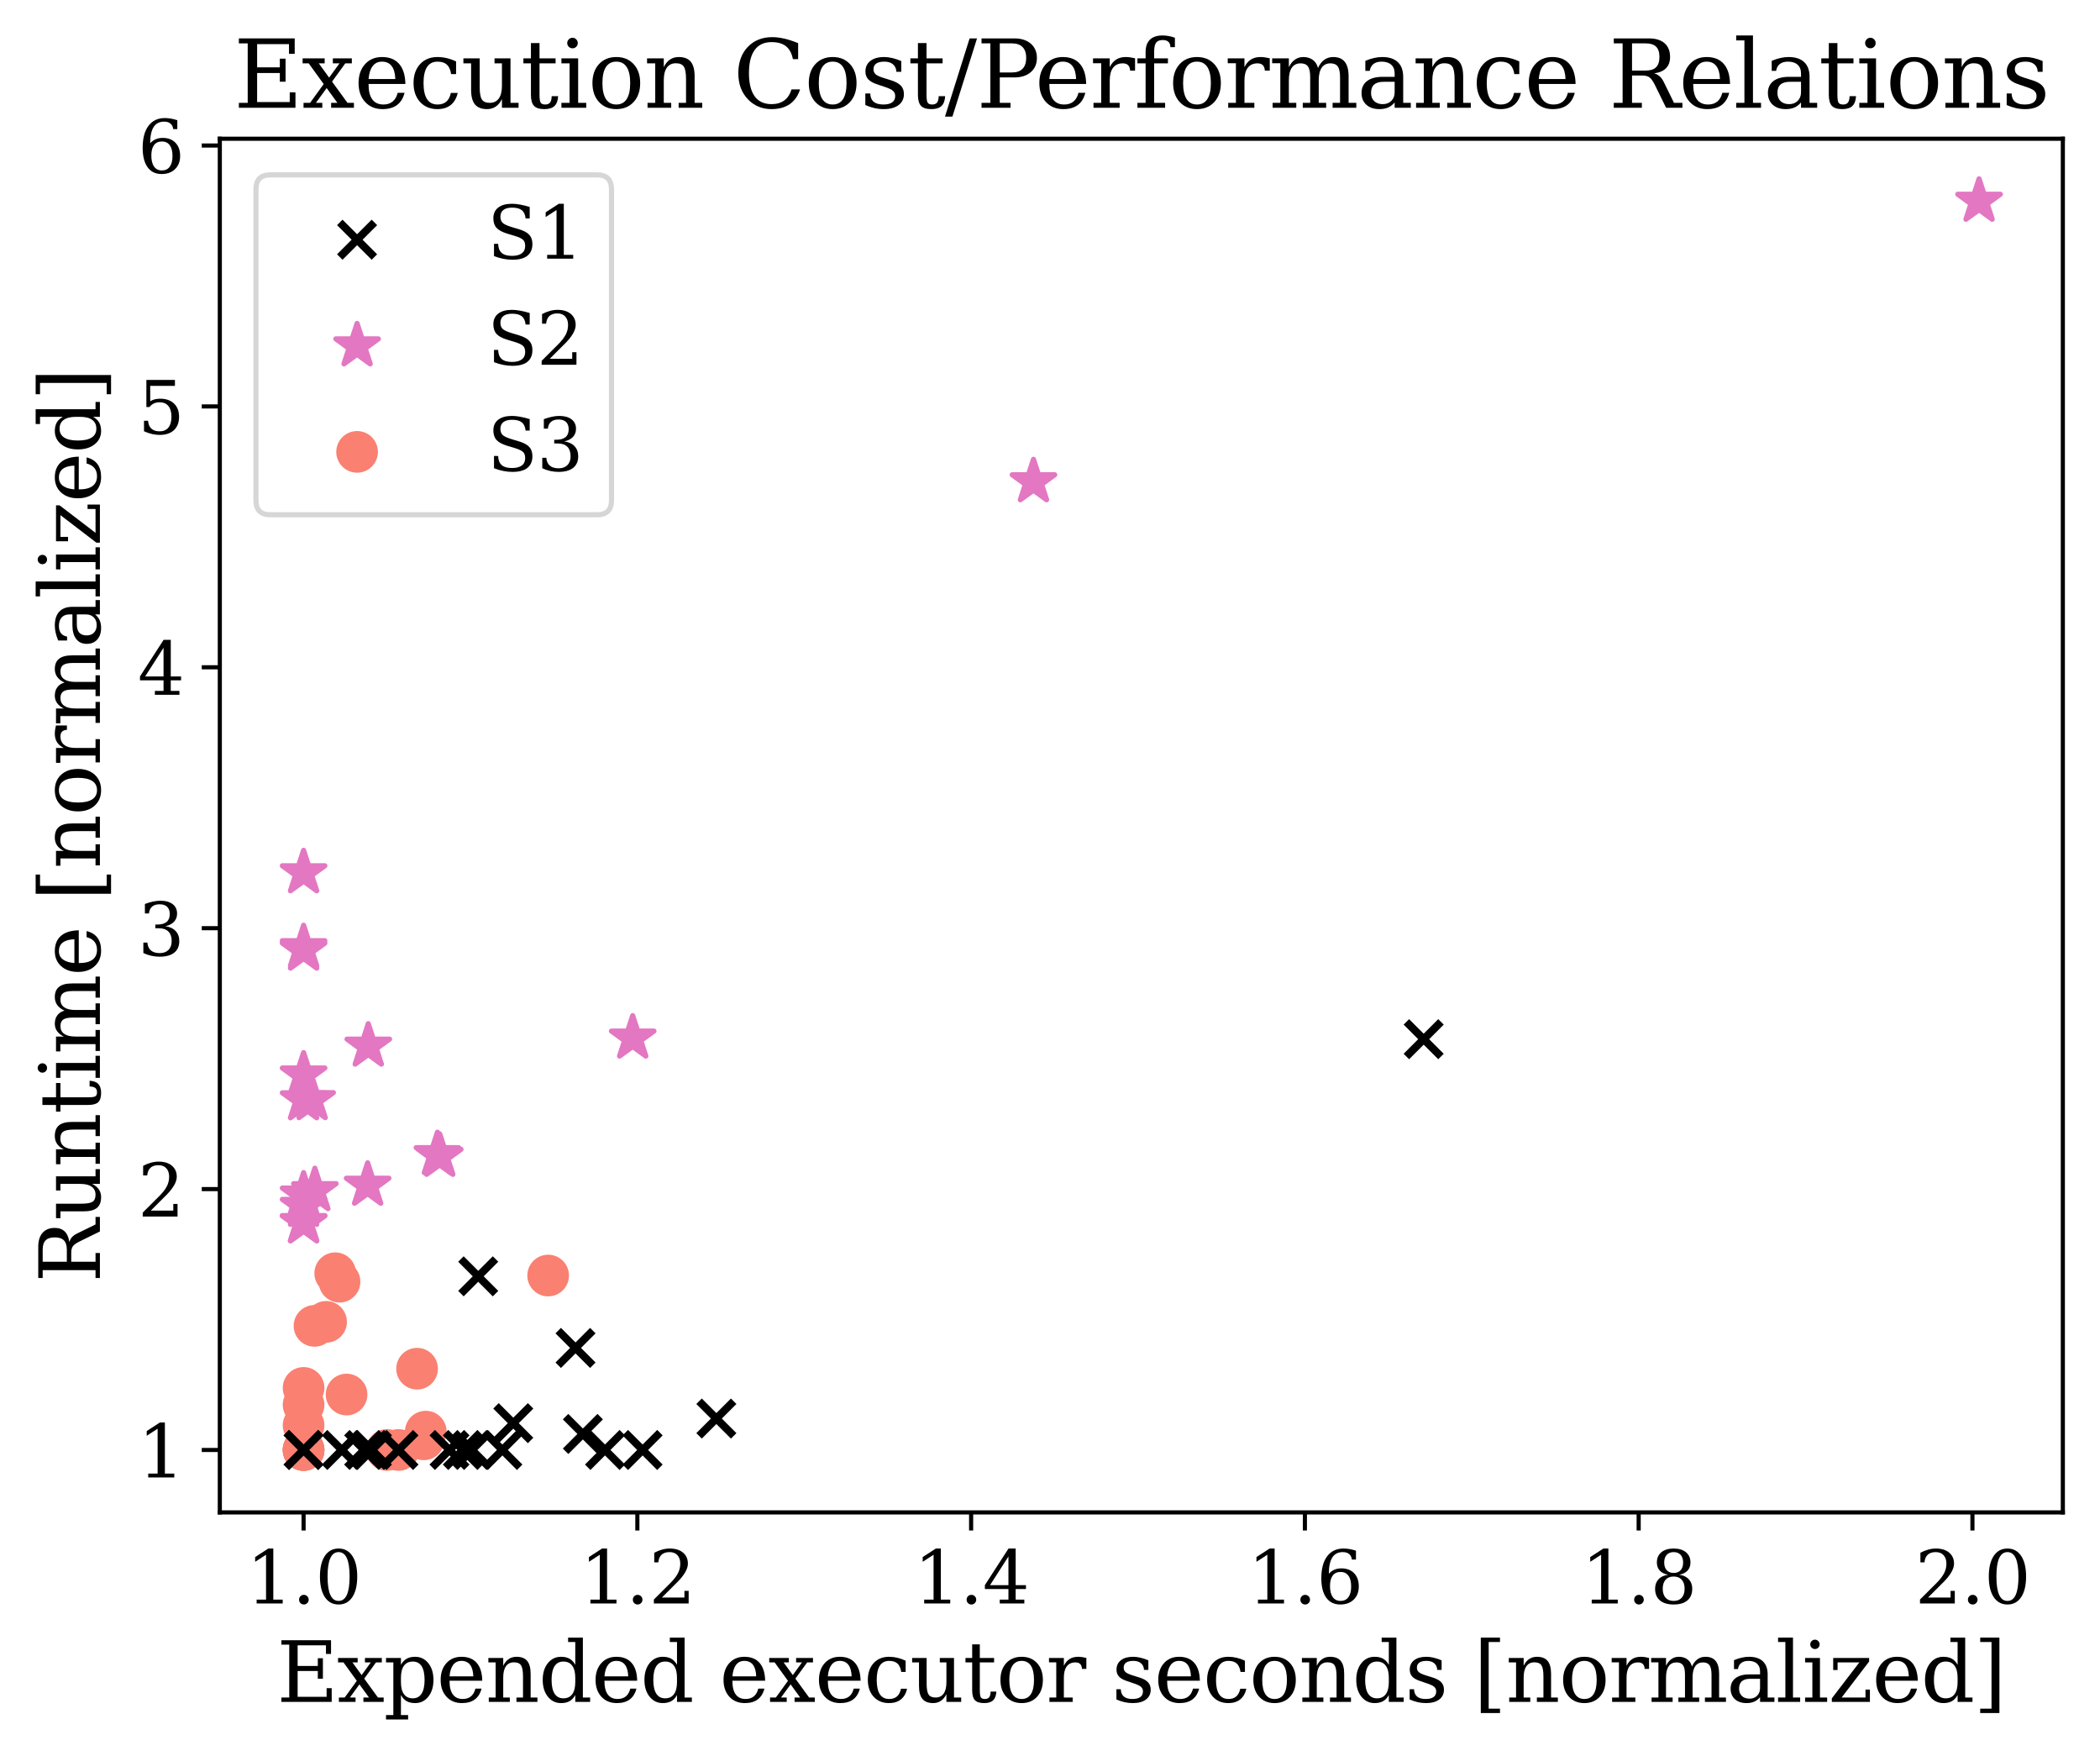 <?xml version="1.0" encoding="utf-8" standalone="no"?>
<!DOCTYPE svg PUBLIC "-//W3C//DTD SVG 1.1//EN"
  "http://www.w3.org/Graphics/SVG/1.1/DTD/svg11.dtd">
<svg xmlns:xlink="http://www.w3.org/1999/xlink" width="406.913pt" height="340.224pt" viewBox="0 0 406.913 340.224" xmlns="http://www.w3.org/2000/svg" version="1.1">
 <defs>
  <style type="text/css">*{stroke-linejoin: round; stroke-linecap: butt}</style>
 </defs>
 <g id="figure_1">
  <g id="patch_1">
   <path d="M 0 340.224 
L 406.913 340.224 
L 406.913 0 
L 0 0 
z
" style="fill: #ffffff"/>
  </g>
  <g id="axes_1">
   <g id="patch_2">
    <path d="M 42.593 292.989 
L 399.712 292.989 
L 399.712 26.877 
L 42.593 26.877 
z
" style="fill: #ffffff"/>
   </g>
   <g id="PathCollection_1">
    <defs>
     <path id="m8608cea101" d="M 0 -4.33 
L -0.972 -1.338 
L -4.118 -1.338 
L -1.573 0.511 
L -2.545 3.503 
L -0 1.654 
L 2.545 3.503 
L 1.573 0.511 
L 4.118 -1.338 
L 0.972 -1.338 
z
" style="stroke: #e377c2"/>
    </defs>
    <g clip-path="url(#pa70b25dd3e)">
     <use xlink:href="#m8608cea101" x="58.825" y="169.059" style="fill: #e377c2; stroke: #e377c2"/>
     <use xlink:href="#m8608cea101" x="58.825" y="183.574" style="fill: #e377c2; stroke: #e377c2"/>
     <use xlink:href="#m8608cea101" x="58.825" y="184.047" style="fill: #e377c2; stroke: #e377c2"/>
     <use xlink:href="#m8608cea101" x="58.825" y="208.24" style="fill: #e377c2; stroke: #e377c2"/>
     <use xlink:href="#m8608cea101" x="58.825" y="233.687" style="fill: #e377c2; stroke: #e377c2"/>
     <use xlink:href="#m8608cea101" x="58.825" y="231.497" style="fill: #e377c2; stroke: #e377c2"/>
     <use xlink:href="#m8608cea101" x="200.254" y="93.314" style="fill: #e377c2; stroke: #e377c2"/>
     <use xlink:href="#m8608cea101" x="61.013" y="230.638" style="fill: #e377c2; stroke: #e377c2"/>
     <use xlink:href="#m8608cea101" x="71.36" y="202.645" style="fill: #e377c2; stroke: #e377c2"/>
     <use xlink:href="#m8608cea101" x="85.207" y="223.996" style="fill: #e377c2; stroke: #e377c2"/>
     <use xlink:href="#m8608cea101" x="383.48" y="38.973" style="fill: #e377c2; stroke: #e377c2"/>
     <use xlink:href="#m8608cea101" x="122.596" y="201.083" style="fill: #e377c2; stroke: #e377c2"/>
     <use xlink:href="#m8608cea101" x="60.478" y="213.009" style="fill: #e377c2; stroke: #e377c2"/>
     <use xlink:href="#m8608cea101" x="58.825" y="236.832" style="fill: #e377c2; stroke: #e377c2"/>
     <use xlink:href="#m8608cea101" x="84.762" y="223.669" style="fill: #e377c2; stroke: #e377c2"/>
     <use xlink:href="#m8608cea101" x="71.235" y="229.592" style="fill: #e377c2; stroke: #e377c2"/>
     <use xlink:href="#m8608cea101" x="58.825" y="213.041" style="fill: #e377c2; stroke: #e377c2"/>
     <use xlink:href="#m8608cea101" x="58.825" y="236.887" style="fill: #e377c2; stroke: #e377c2"/>
    </g>
   </g>
   <g id="matplotlib.axis_1">
    <g id="xtick_1">
     <g id="line2d_1">
      <defs>
       <path id="m714b6c179b" d="M 0 0 
L 0 3.5 
" style="stroke: #000000; stroke-width: 0.8"/>
      </defs>
      <g>
       <use xlink:href="#m714b6c179b" x="58.825" y="292.989" style="stroke: #000000; stroke-width: 0.8"/>
      </g>
     </g>
     <g id="text_1">
      <!-- 1.0 -->
      <g transform="translate(47.693 310.627) scale(0.14 -0.14)">
       <defs>
        <path id="DejaVuSerif-31" d="M 909 0 
L 909 331 
L 1722 331 
L 1722 4213 
L 781 3603 
L 781 4013 
L 1919 4750 
L 2350 4750 
L 2350 331 
L 3163 331 
L 3163 0 
L 909 0 
z
" transform="scale(0.016)"/>
        <path id="DejaVuSerif-2e" d="M 603 325 
Q 603 500 722 622 
Q 841 744 1019 744 
Q 1191 744 1312 622 
Q 1434 500 1434 325 
Q 1434 153 1312 31 
Q 1191 -91 1019 -91 
Q 841 -91 722 29 
Q 603 150 603 325 
z
" transform="scale(0.016)"/>
        <path id="DejaVuSerif-30" d="M 2034 219 
Q 2513 219 2750 744 
Q 2988 1269 2988 2328 
Q 2988 3391 2750 3916 
Q 2513 4441 2034 4441 
Q 1556 4441 1318 3916 
Q 1081 3391 1081 2328 
Q 1081 1269 1318 744 
Q 1556 219 2034 219 
z
M 2034 -91 
Q 1275 -91 848 546 
Q 422 1184 422 2328 
Q 422 3475 848 4112 
Q 1275 4750 2034 4750 
Q 2797 4750 3222 4112 
Q 3647 3475 3647 2328 
Q 3647 1184 3222 546 
Q 2797 -91 2034 -91 
z
" transform="scale(0.016)"/>
       </defs>
       <use xlink:href="#DejaVuSerif-31"/>
       <use xlink:href="#DejaVuSerif-2e" x="63.623"/>
       <use xlink:href="#DejaVuSerif-30" x="95.41"/>
      </g>
     </g>
    </g>
    <g id="xtick_2">
     <g id="line2d_2">
      <g>
       <use xlink:href="#m714b6c179b" x="123.499" y="292.989" style="stroke: #000000; stroke-width: 0.8"/>
      </g>
     </g>
     <g id="text_2">
      <!-- 1.2 -->
      <g transform="translate(112.367 310.627) scale(0.14 -0.14)">
       <defs>
        <path id="DejaVuSerif-32" d="M 819 3553 
L 469 3553 
L 469 4384 
Q 803 4563 1142 4656 
Q 1481 4750 1806 4750 
Q 2534 4750 2956 4397 
Q 3378 4044 3378 3438 
Q 3378 2753 2422 1800 
Q 2347 1728 2309 1691 
L 1131 513 
L 3078 513 
L 3078 1088 
L 3444 1088 
L 3444 0 
L 434 0 
L 434 341 
L 1850 1753 
Q 2319 2222 2519 2614 
Q 2719 3006 2719 3438 
Q 2719 3909 2473 4175 
Q 2228 4441 1797 4441 
Q 1350 4441 1106 4219 
Q 863 3997 819 3553 
z
" transform="scale(0.016)"/>
       </defs>
       <use xlink:href="#DejaVuSerif-31"/>
       <use xlink:href="#DejaVuSerif-2e" x="63.623"/>
       <use xlink:href="#DejaVuSerif-32" x="95.41"/>
      </g>
     </g>
    </g>
    <g id="xtick_3">
     <g id="line2d_3">
      <g>
       <use xlink:href="#m714b6c179b" x="188.173" y="292.989" style="stroke: #000000; stroke-width: 0.8"/>
      </g>
     </g>
     <g id="text_3">
      <!-- 1.4 -->
      <g transform="translate(177.041 310.627) scale(0.14 -0.14)">
       <defs>
        <path id="DejaVuSerif-34" d="M 2234 1581 
L 2234 4063 
L 641 1581 
L 2234 1581 
z
M 3609 0 
L 1484 0 
L 1484 331 
L 2234 331 
L 2234 1247 
L 197 1247 
L 197 1588 
L 2241 4750 
L 2859 4750 
L 2859 1581 
L 3750 1581 
L 3750 1247 
L 2859 1247 
L 2859 331 
L 3609 331 
L 3609 0 
z
" transform="scale(0.016)"/>
       </defs>
       <use xlink:href="#DejaVuSerif-31"/>
       <use xlink:href="#DejaVuSerif-2e" x="63.623"/>
       <use xlink:href="#DejaVuSerif-34" x="95.41"/>
      </g>
     </g>
    </g>
    <g id="xtick_4">
     <g id="line2d_4">
      <g>
       <use xlink:href="#m714b6c179b" x="252.847" y="292.989" style="stroke: #000000; stroke-width: 0.8"/>
      </g>
     </g>
     <g id="text_4">
      <!-- 1.6 -->
      <g transform="translate(241.715 310.627) scale(0.14 -0.14)">
       <defs>
        <path id="DejaVuSerif-36" d="M 2094 219 
Q 2534 219 2771 542 
Q 3009 866 3009 1472 
Q 3009 2078 2771 2401 
Q 2534 2725 2094 2725 
Q 1647 2725 1412 2412 
Q 1178 2100 1178 1509 
Q 1178 888 1415 553 
Q 1653 219 2094 219 
z
M 1075 2569 
Q 1288 2803 1556 2918 
Q 1825 3034 2163 3034 
Q 2859 3034 3264 2615 
Q 3669 2197 3669 1472 
Q 3669 763 3233 336 
Q 2797 -91 2069 -91 
Q 1278 -91 853 498 
Q 428 1088 428 2181 
Q 428 3406 931 4078 
Q 1434 4750 2350 4750 
Q 2597 4750 2869 4703 
Q 3141 4656 3425 4563 
L 3425 3794 
L 3072 3794 
Q 3034 4109 2831 4275 
Q 2628 4441 2284 4441 
Q 1678 4441 1381 3981 
Q 1084 3522 1075 2569 
z
" transform="scale(0.016)"/>
       </defs>
       <use xlink:href="#DejaVuSerif-31"/>
       <use xlink:href="#DejaVuSerif-2e" x="63.623"/>
       <use xlink:href="#DejaVuSerif-36" x="95.41"/>
      </g>
     </g>
    </g>
    <g id="xtick_5">
     <g id="line2d_5">
      <g>
       <use xlink:href="#m714b6c179b" x="317.521" y="292.989" style="stroke: #000000; stroke-width: 0.8"/>
      </g>
     </g>
     <g id="text_5">
      <!-- 1.8 -->
      <g transform="translate(306.389 310.627) scale(0.14 -0.14)">
       <defs>
        <path id="DejaVuSerif-38" d="M 2981 1275 
Q 2981 1775 2732 2051 
Q 2484 2328 2034 2328 
Q 1584 2328 1336 2051 
Q 1088 1775 1088 1275 
Q 1088 772 1336 495 
Q 1584 219 2034 219 
Q 2484 219 2732 495 
Q 2981 772 2981 1275 
z
M 2853 3541 
Q 2853 3966 2637 4203 
Q 2422 4441 2034 4441 
Q 1650 4441 1433 4203 
Q 1216 3966 1216 3541 
Q 1216 3113 1433 2875 
Q 1650 2638 2034 2638 
Q 2422 2638 2637 2875 
Q 2853 3113 2853 3541 
z
M 2516 2484 
Q 3047 2413 3344 2092 
Q 3641 1772 3641 1275 
Q 3641 619 3225 264 
Q 2809 -91 2034 -91 
Q 1263 -91 845 264 
Q 428 619 428 1275 
Q 428 1772 725 2092 
Q 1022 2413 1556 2484 
Q 1084 2569 832 2842 
Q 581 3116 581 3541 
Q 581 4103 968 4426 
Q 1356 4750 2034 4750 
Q 2713 4750 3100 4426 
Q 3488 4103 3488 3541 
Q 3488 3116 3236 2842 
Q 2984 2569 2516 2484 
z
" transform="scale(0.016)"/>
       </defs>
       <use xlink:href="#DejaVuSerif-31"/>
       <use xlink:href="#DejaVuSerif-2e" x="63.623"/>
       <use xlink:href="#DejaVuSerif-38" x="95.41"/>
      </g>
     </g>
    </g>
    <g id="xtick_6">
     <g id="line2d_6">
      <g>
       <use xlink:href="#m714b6c179b" x="382.195" y="292.989" style="stroke: #000000; stroke-width: 0.8"/>
      </g>
     </g>
     <g id="text_6">
      <!-- 2.0 -->
      <g transform="translate(371.063 310.627) scale(0.14 -0.14)">
       <use xlink:href="#DejaVuSerif-32"/>
       <use xlink:href="#DejaVuSerif-2e" x="63.623"/>
       <use xlink:href="#DejaVuSerif-30" x="95.41"/>
      </g>
     </g>
    </g>
    <g id="text_7">
     <!-- Expended executor seconds [normalized] -->
     <g transform="translate(53.624 329.696) scale(0.16 -0.16)">
      <defs>
       <path id="DejaVuSerif-45" d="M 353 0 
L 353 331 
L 947 331 
L 947 4331 
L 353 4331 
L 353 4666 
L 4109 4666 
L 4109 3628 
L 3725 3628 
L 3725 4281 
L 1581 4281 
L 1581 2719 
L 3109 2719 
L 3109 3303 
L 3494 3303 
L 3494 1753 
L 3109 1753 
L 3109 2338 
L 1581 2338 
L 1581 384 
L 3775 384 
L 3775 1038 
L 4159 1038 
L 4159 0 
L 353 0 
z
" transform="scale(0.016)"/>
       <path id="DejaVuSerif-78" d="M 1863 2028 
L 2559 2988 
L 2113 2988 
L 2113 3322 
L 3391 3322 
L 3391 2988 
L 2950 2988 
L 2059 1759 
L 3097 331 
L 3531 331 
L 3531 0 
L 1997 0 
L 1997 331 
L 2419 331 
L 1697 1325 
L 972 331 
L 1403 331 
L 1403 0 
L 141 0 
L 141 331 
L 581 331 
L 1497 1594 
L 488 2988 
L 78 2988 
L 78 3322 
L 1563 3322 
L 1563 2988 
L 1166 2988 
L 1863 2028 
z
" transform="scale(0.016)"/>
       <path id="DejaVuSerif-70" d="M 1313 1825 
L 1313 1497 
Q 1313 897 1542 583 
Q 1772 269 2209 269 
Q 2650 269 2876 622 
Q 3103 975 3103 1663 
Q 3103 2353 2876 2703 
Q 2650 3053 2209 3053 
Q 1772 3053 1542 2737 
Q 1313 2422 1313 1825 
z
M 738 2988 
L 184 2988 
L 184 3322 
L 1313 3322 
L 1313 2803 
Q 1481 3116 1742 3264 
Q 2003 3413 2388 3413 
Q 3000 3413 3387 2928 
Q 3775 2444 3775 1663 
Q 3775 881 3387 395 
Q 3000 -91 2388 -91 
Q 2003 -91 1742 57 
Q 1481 206 1313 519 
L 1313 -997 
L 1856 -997 
L 1856 -1331 
L 184 -1331 
L 184 -997 
L 738 -997 
L 738 2988 
z
" transform="scale(0.016)"/>
       <path id="DejaVuSerif-65" d="M 3469 1600 
L 991 1600 
L 991 1575 
Q 991 903 1244 561 
Q 1497 219 1991 219 
Q 2369 219 2611 417 
Q 2853 616 2950 1006 
L 3413 1006 
Q 3275 459 2904 184 
Q 2534 -91 1931 -91 
Q 1203 -91 761 389 
Q 319 869 319 1663 
Q 319 2450 753 2931 
Q 1188 3413 1894 3413 
Q 2647 3413 3050 2948 
Q 3453 2484 3469 1600 
z
M 2791 1931 
Q 2772 2513 2545 2808 
Q 2319 3103 1894 3103 
Q 1497 3103 1269 2806 
Q 1041 2509 991 1931 
L 2791 1931 
z
" transform="scale(0.016)"/>
       <path id="DejaVuSerif-6e" d="M 263 0 
L 263 331 
L 781 331 
L 781 2988 
L 231 2988 
L 231 3322 
L 1356 3322 
L 1356 2731 
Q 1516 3069 1770 3241 
Q 2025 3413 2363 3413 
Q 2913 3413 3172 3097 
Q 3431 2781 3431 2113 
L 3431 331 
L 3944 331 
L 3944 0 
L 2356 0 
L 2356 331 
L 2853 331 
L 2853 1931 
Q 2853 2541 2703 2767 
Q 2553 2994 2175 2994 
Q 1775 2994 1565 2701 
Q 1356 2409 1356 1850 
L 1356 331 
L 1856 331 
L 1856 0 
L 263 0 
z
" transform="scale(0.016)"/>
       <path id="DejaVuSerif-64" d="M 3359 331 
L 3909 331 
L 3909 0 
L 2784 0 
L 2784 519 
Q 2616 206 2355 57 
Q 2094 -91 1709 -91 
Q 1097 -91 708 395 
Q 319 881 319 1663 
Q 319 2444 706 2928 
Q 1094 3413 1709 3413 
Q 2094 3413 2355 3264 
Q 2616 3116 2784 2803 
L 2784 4531 
L 2241 4531 
L 2241 4863 
L 3359 4863 
L 3359 331 
z
M 2784 1497 
L 2784 1825 
Q 2784 2422 2554 2737 
Q 2325 3053 1888 3053 
Q 1444 3053 1217 2703 
Q 991 2353 991 1663 
Q 991 975 1217 622 
Q 1444 269 1888 269 
Q 2325 269 2554 583 
Q 2784 897 2784 1497 
z
" transform="scale(0.016)"/>
       <path id="DejaVuSerif-20" transform="scale(0.016)"/>
       <path id="DejaVuSerif-63" d="M 3291 997 
Q 3169 466 2822 187 
Q 2475 -91 1925 -91 
Q 1200 -91 759 389 
Q 319 869 319 1663 
Q 319 2459 759 2936 
Q 1200 3413 1925 3413 
Q 2241 3413 2553 3339 
Q 2866 3266 3181 3116 
L 3181 2266 
L 2847 2266 
Q 2781 2703 2561 2903 
Q 2341 3103 1931 3103 
Q 1466 3103 1228 2742 
Q 991 2381 991 1663 
Q 991 944 1227 581 
Q 1463 219 1931 219 
Q 2303 219 2525 412 
Q 2747 606 2828 997 
L 3291 997 
z
" transform="scale(0.016)"/>
       <path id="DejaVuSerif-75" d="M 2266 3322 
L 3341 3322 
L 3341 331 
L 3884 331 
L 3884 0 
L 2766 0 
L 2766 588 
Q 2606 256 2353 82 
Q 2100 -91 1766 -91 
Q 1213 -91 952 223 
Q 691 538 691 1209 
L 691 2988 
L 172 2988 
L 172 3322 
L 1269 3322 
L 1269 1388 
Q 1269 781 1417 556 
Q 1566 331 1947 331 
Q 2347 331 2556 625 
Q 2766 919 2766 1478 
L 2766 2988 
L 2266 2988 
L 2266 3322 
z
" transform="scale(0.016)"/>
       <path id="DejaVuSerif-74" d="M 691 2988 
L 184 2988 
L 184 3322 
L 691 3322 
L 691 4353 
L 1269 4353 
L 1269 3322 
L 2350 3322 
L 2350 2988 
L 1269 2988 
L 1269 878 
Q 1269 456 1350 337 
Q 1431 219 1650 219 
Q 1875 219 1978 351 
Q 2081 484 2088 781 
L 2522 781 
Q 2497 328 2275 118 
Q 2053 -91 1600 -91 
Q 1103 -91 897 129 
Q 691 350 691 878 
L 691 2988 
z
" transform="scale(0.016)"/>
       <path id="DejaVuSerif-6f" d="M 1925 219 
Q 2388 219 2623 584 
Q 2859 950 2859 1663 
Q 2859 2375 2623 2739 
Q 2388 3103 1925 3103 
Q 1463 3103 1227 2739 
Q 991 2375 991 1663 
Q 991 950 1228 584 
Q 1466 219 1925 219 
z
M 1925 -91 
Q 1200 -91 759 389 
Q 319 869 319 1663 
Q 319 2456 758 2934 
Q 1197 3413 1925 3413 
Q 2653 3413 3092 2934 
Q 3531 2456 3531 1663 
Q 3531 869 3092 389 
Q 2653 -91 1925 -91 
z
" transform="scale(0.016)"/>
       <path id="DejaVuSerif-72" d="M 3059 3328 
L 3059 2497 
L 2728 2497 
Q 2713 2744 2591 2866 
Q 2469 2988 2234 2988 
Q 1809 2988 1582 2694 
Q 1356 2400 1356 1850 
L 1356 331 
L 2022 331 
L 2022 0 
L 263 0 
L 263 331 
L 781 331 
L 781 2994 
L 231 2994 
L 231 3322 
L 1356 3322 
L 1356 2731 
Q 1525 3078 1790 3245 
Q 2056 3413 2438 3413 
Q 2578 3413 2733 3391 
Q 2888 3369 3059 3328 
z
" transform="scale(0.016)"/>
       <path id="DejaVuSerif-73" d="M 359 184 
L 359 959 
L 691 959 
Q 703 588 923 403 
Q 1144 219 1575 219 
Q 1963 219 2166 364 
Q 2369 509 2369 788 
Q 2369 1006 2220 1140 
Q 2072 1275 1594 1428 
L 1178 1569 
Q 750 1706 558 1912 
Q 366 2119 366 2438 
Q 366 2894 700 3153 
Q 1034 3413 1625 3413 
Q 1888 3413 2178 3344 
Q 2469 3275 2778 3144 
L 2778 2419 
L 2447 2419 
Q 2434 2741 2221 2922 
Q 2009 3103 1644 3103 
Q 1281 3103 1095 2975 
Q 909 2847 909 2591 
Q 909 2381 1050 2254 
Q 1191 2128 1613 1997 
L 2069 1856 
Q 2541 1709 2748 1489 
Q 2956 1269 2956 922 
Q 2956 450 2595 179 
Q 2234 -91 1600 -91 
Q 1278 -91 972 -22 
Q 666 47 359 184 
z
" transform="scale(0.016)"/>
       <path id="DejaVuSerif-5b" d="M 550 4863 
L 2003 4863 
L 2003 4531 
L 1147 4531 
L 1147 -513 
L 2003 -513 
L 2003 -844 
L 550 -844 
L 550 4863 
z
" transform="scale(0.016)"/>
       <path id="DejaVuSerif-6d" d="M 3316 2675 
Q 3481 3041 3739 3227 
Q 3997 3413 4341 3413 
Q 4863 3413 5119 3089 
Q 5375 2766 5375 2113 
L 5375 331 
L 5894 331 
L 5894 0 
L 4300 0 
L 4300 331 
L 4800 331 
L 4800 2047 
Q 4800 2556 4650 2772 
Q 4500 2988 4153 2988 
Q 3769 2988 3567 2697 
Q 3366 2406 3366 1850 
L 3366 331 
L 3866 331 
L 3866 0 
L 2291 0 
L 2291 331 
L 2791 331 
L 2791 2069 
Q 2791 2566 2641 2777 
Q 2491 2988 2144 2988 
Q 1759 2988 1557 2697 
Q 1356 2406 1356 1850 
L 1356 331 
L 1856 331 
L 1856 0 
L 263 0 
L 263 331 
L 781 331 
L 781 2994 
L 231 2994 
L 231 3322 
L 1356 3322 
L 1356 2731 
Q 1516 3063 1762 3238 
Q 2009 3413 2322 3413 
Q 2709 3413 2968 3220 
Q 3228 3028 3316 2675 
z
" transform="scale(0.016)"/>
       <path id="DejaVuSerif-61" d="M 2547 1044 
L 2547 1747 
L 1806 1747 
Q 1378 1747 1168 1562 
Q 959 1378 959 997 
Q 959 650 1171 447 
Q 1384 244 1747 244 
Q 2106 244 2326 466 
Q 2547 688 2547 1044 
z
M 3122 2075 
L 3122 331 
L 3634 331 
L 3634 0 
L 2547 0 
L 2547 359 
Q 2356 128 2106 18 
Q 1856 -91 1522 -91 
Q 969 -91 644 203 
Q 319 497 319 997 
Q 319 1513 691 1797 
Q 1063 2081 1741 2081 
L 2547 2081 
L 2547 2309 
Q 2547 2688 2317 2895 
Q 2088 3103 1672 3103 
Q 1328 3103 1125 2947 
Q 922 2791 872 2484 
L 575 2484 
L 575 3156 
Q 875 3284 1158 3348 
Q 1441 3413 1709 3413 
Q 2400 3413 2761 3070 
Q 3122 2728 3122 2075 
z
" transform="scale(0.016)"/>
       <path id="DejaVuSerif-6c" d="M 1313 331 
L 1856 331 
L 1856 0 
L 184 0 
L 184 331 
L 738 331 
L 738 4531 
L 184 4531 
L 184 4863 
L 1313 4863 
L 1313 331 
z
" transform="scale(0.016)"/>
       <path id="DejaVuSerif-69" d="M 622 4353 
Q 622 4497 726 4603 
Q 831 4709 978 4709 
Q 1122 4709 1226 4603 
Q 1331 4497 1331 4353 
Q 1331 4206 1228 4103 
Q 1125 4000 978 4000 
Q 831 4000 726 4103 
Q 622 4206 622 4353 
z
M 1356 331 
L 1900 331 
L 1900 0 
L 231 0 
L 231 331 
L 781 331 
L 781 2988 
L 231 2988 
L 231 3322 
L 1356 3322 
L 1356 331 
z
" transform="scale(0.016)"/>
       <path id="DejaVuSerif-7a" d="M 256 0 
L 256 269 
L 2338 2988 
L 691 2988 
L 691 2413 
L 359 2413 
L 359 3322 
L 3078 3322 
L 3078 3053 
L 997 331 
L 2803 331 
L 2803 934 
L 3138 934 
L 3138 0 
L 256 0 
z
" transform="scale(0.016)"/>
       <path id="DejaVuSerif-5d" d="M 1947 4863 
L 1947 -844 
L 494 -844 
L 494 -513 
L 1350 -513 
L 1350 4531 
L 494 4531 
L 494 4863 
L 1947 4863 
z
" transform="scale(0.016)"/>
      </defs>
      <use xlink:href="#DejaVuSerif-45"/>
      <use xlink:href="#DejaVuSerif-78" x="72.998"/>
      <use xlink:href="#DejaVuSerif-70" x="129.395"/>
      <use xlink:href="#DejaVuSerif-65" x="193.408"/>
      <use xlink:href="#DejaVuSerif-6e" x="252.588"/>
      <use xlink:href="#DejaVuSerif-64" x="316.992"/>
      <use xlink:href="#DejaVuSerif-65" x="381.006"/>
      <use xlink:href="#DejaVuSerif-64" x="440.186"/>
      <use xlink:href="#DejaVuSerif-20" x="504.199"/>
      <use xlink:href="#DejaVuSerif-65" x="535.986"/>
      <use xlink:href="#DejaVuSerif-78" x="595.166"/>
      <use xlink:href="#DejaVuSerif-65" x="651.562"/>
      <use xlink:href="#DejaVuSerif-63" x="710.742"/>
      <use xlink:href="#DejaVuSerif-75" x="766.748"/>
      <use xlink:href="#DejaVuSerif-74" x="831.152"/>
      <use xlink:href="#DejaVuSerif-6f" x="871.338"/>
      <use xlink:href="#DejaVuSerif-72" x="931.543"/>
      <use xlink:href="#DejaVuSerif-20" x="979.346"/>
      <use xlink:href="#DejaVuSerif-73" x="1011.133"/>
      <use xlink:href="#DejaVuSerif-65" x="1062.451"/>
      <use xlink:href="#DejaVuSerif-63" x="1121.631"/>
      <use xlink:href="#DejaVuSerif-6f" x="1177.637"/>
      <use xlink:href="#DejaVuSerif-6e" x="1237.842"/>
      <use xlink:href="#DejaVuSerif-64" x="1302.246"/>
      <use xlink:href="#DejaVuSerif-73" x="1366.26"/>
      <use xlink:href="#DejaVuSerif-20" x="1417.578"/>
      <use xlink:href="#DejaVuSerif-5b" x="1449.365"/>
      <use xlink:href="#DejaVuSerif-6e" x="1488.379"/>
      <use xlink:href="#DejaVuSerif-6f" x="1552.783"/>
      <use xlink:href="#DejaVuSerif-72" x="1612.988"/>
      <use xlink:href="#DejaVuSerif-6d" x="1660.791"/>
      <use xlink:href="#DejaVuSerif-61" x="1755.615"/>
      <use xlink:href="#DejaVuSerif-6c" x="1815.234"/>
      <use xlink:href="#DejaVuSerif-69" x="1847.217"/>
      <use xlink:href="#DejaVuSerif-7a" x="1879.199"/>
      <use xlink:href="#DejaVuSerif-65" x="1931.885"/>
      <use xlink:href="#DejaVuSerif-64" x="1991.064"/>
      <use xlink:href="#DejaVuSerif-5d" x="2055.078"/>
     </g>
    </g>
   </g>
   <g id="matplotlib.axis_2">
    <g id="ytick_1">
     <g id="line2d_7">
      <defs>
       <path id="mcb3b871874" d="M 0 0 
L -3.5 0 
" style="stroke: #000000; stroke-width: 0.8"/>
      </defs>
      <g>
       <use xlink:href="#mcb3b871874" x="42.593" y="280.893" style="stroke: #000000; stroke-width: 0.8"/>
      </g>
     </g>
     <g id="text_8">
      <!-- 1 -->
      <g transform="translate(26.685 286.212) scale(0.14 -0.14)">
       <use xlink:href="#DejaVuSerif-31"/>
      </g>
     </g>
    </g>
    <g id="ytick_2">
     <g id="line2d_8">
      <g>
       <use xlink:href="#mcb3b871874" x="42.593" y="230.353" style="stroke: #000000; stroke-width: 0.8"/>
      </g>
     </g>
     <g id="text_9">
      <!-- 2 -->
      <g transform="translate(26.685 235.672) scale(0.14 -0.14)">
       <use xlink:href="#DejaVuSerif-32"/>
      </g>
     </g>
    </g>
    <g id="ytick_3">
     <g id="line2d_9">
      <g>
       <use xlink:href="#mcb3b871874" x="42.593" y="179.812" style="stroke: #000000; stroke-width: 0.8"/>
      </g>
     </g>
     <g id="text_10">
      <!-- 3 -->
      <g transform="translate(26.685 185.131) scale(0.14 -0.14)">
       <defs>
        <path id="DejaVuSerif-33" d="M 622 4469 
Q 988 4606 1323 4678 
Q 1659 4750 1953 4750 
Q 2638 4750 3022 4454 
Q 3406 4159 3406 3634 
Q 3406 3213 3140 2930 
Q 2875 2647 2388 2547 
Q 2963 2466 3280 2130 
Q 3597 1794 3597 1259 
Q 3597 606 3158 257 
Q 2719 -91 1894 -91 
Q 1528 -91 1179 -12 
Q 831 66 488 225 
L 488 1131 
L 838 1131 
Q 869 681 1141 450 
Q 1413 219 1906 219 
Q 2384 219 2661 495 
Q 2938 772 2938 1253 
Q 2938 1803 2653 2086 
Q 2369 2369 1819 2369 
L 1522 2369 
L 1522 2688 
L 1678 2688 
Q 2225 2688 2498 2914 
Q 2772 3141 2772 3597 
Q 2772 4006 2547 4223 
Q 2322 4441 1900 4441 
Q 1478 4441 1245 4241 
Q 1013 4041 972 3647 
L 622 3647 
L 622 4469 
z
" transform="scale(0.016)"/>
       </defs>
       <use xlink:href="#DejaVuSerif-33"/>
      </g>
     </g>
    </g>
    <g id="ytick_4">
     <g id="line2d_10">
      <g>
       <use xlink:href="#mcb3b871874" x="42.593" y="129.272" style="stroke: #000000; stroke-width: 0.8"/>
      </g>
     </g>
     <g id="text_11">
      <!-- 4 -->
      <g transform="translate(26.685 134.591) scale(0.14 -0.14)">
       <use xlink:href="#DejaVuSerif-34"/>
      </g>
     </g>
    </g>
    <g id="ytick_5">
     <g id="line2d_11">
      <g>
       <use xlink:href="#mcb3b871874" x="42.593" y="78.732" style="stroke: #000000; stroke-width: 0.8"/>
      </g>
     </g>
     <g id="text_12">
      <!-- 5 -->
      <g transform="translate(26.685 84.05) scale(0.14 -0.14)">
       <defs>
        <path id="DejaVuSerif-35" d="M 3219 4666 
L 3219 4153 
L 1081 4153 
L 1081 2816 
Q 1244 2928 1461 2984 
Q 1678 3041 1947 3041 
Q 2703 3041 3140 2622 
Q 3578 2203 3578 1478 
Q 3578 738 3136 323 
Q 2694 -91 1894 -91 
Q 1572 -91 1234 -12 
Q 897 66 544 225 
L 544 1131 
L 897 1131 
Q 925 688 1179 453 
Q 1434 219 1894 219 
Q 2388 219 2653 544 
Q 2919 869 2919 1478 
Q 2919 2084 2655 2407 
Q 2391 2731 1894 2731 
Q 1613 2731 1398 2631 
Q 1184 2531 1019 2322 
L 750 2322 
L 750 4666 
L 3219 4666 
z
" transform="scale(0.016)"/>
       </defs>
       <use xlink:href="#DejaVuSerif-35"/>
      </g>
     </g>
    </g>
    <g id="ytick_6">
     <g id="line2d_12">
      <g>
       <use xlink:href="#mcb3b871874" x="42.593" y="28.191" style="stroke: #000000; stroke-width: 0.8"/>
      </g>
     </g>
     <g id="text_13">
      <!-- 6 -->
      <g transform="translate(26.685 33.51) scale(0.14 -0.14)">
       <use xlink:href="#DejaVuSerif-36"/>
      </g>
     </g>
    </g>
    <g id="text_14">
     <!-- Runtime [normalized] -->
     <g transform="translate(19.358 248.479) rotate(-90) scale(0.16 -0.16)">
      <defs>
       <path id="DejaVuSerif-52" d="M 3066 2316 
Q 3284 2256 3442 2114 
Q 3600 1972 3725 1716 
L 4403 331 
L 4972 331 
L 4972 0 
L 3872 0 
L 3144 1484 
Q 2934 1916 2759 2042 
Q 2584 2169 2278 2169 
L 1581 2169 
L 1581 331 
L 2241 331 
L 2241 0 
L 353 0 
L 353 331 
L 947 331 
L 947 4331 
L 353 4331 
L 353 4666 
L 2719 4666 
Q 3400 4666 3770 4341 
Q 4141 4016 4141 3419 
Q 4141 2938 3870 2661 
Q 3600 2384 3066 2316 
z
M 1581 2503 
L 2503 2503 
Q 2975 2503 3200 2726 
Q 3425 2950 3425 3419 
Q 3425 3888 3200 4109 
Q 2975 4331 2503 4331 
L 1581 4331 
L 1581 2503 
z
" transform="scale(0.016)"/>
      </defs>
      <use xlink:href="#DejaVuSerif-52"/>
      <use xlink:href="#DejaVuSerif-75" x="75.293"/>
      <use xlink:href="#DejaVuSerif-6e" x="139.697"/>
      <use xlink:href="#DejaVuSerif-74" x="204.102"/>
      <use xlink:href="#DejaVuSerif-69" x="244.287"/>
      <use xlink:href="#DejaVuSerif-6d" x="276.27"/>
      <use xlink:href="#DejaVuSerif-65" x="371.094"/>
      <use xlink:href="#DejaVuSerif-20" x="430.273"/>
      <use xlink:href="#DejaVuSerif-5b" x="462.061"/>
      <use xlink:href="#DejaVuSerif-6e" x="501.074"/>
      <use xlink:href="#DejaVuSerif-6f" x="565.479"/>
      <use xlink:href="#DejaVuSerif-72" x="625.684"/>
      <use xlink:href="#DejaVuSerif-6d" x="673.486"/>
      <use xlink:href="#DejaVuSerif-61" x="768.311"/>
      <use xlink:href="#DejaVuSerif-6c" x="827.93"/>
      <use xlink:href="#DejaVuSerif-69" x="859.912"/>
      <use xlink:href="#DejaVuSerif-7a" x="891.895"/>
      <use xlink:href="#DejaVuSerif-65" x="944.58"/>
      <use xlink:href="#DejaVuSerif-64" x="1003.76"/>
      <use xlink:href="#DejaVuSerif-5d" x="1067.773"/>
     </g>
    </g>
   </g>
   <g id="PathCollection_2">
    <defs>
     <path id="mfcaa551dfe" d="M 0 3.536 
C 0.938 3.536 1.837 3.163 2.5 2.5 
C 3.163 1.837 3.536 0.938 3.536 0 
C 3.536 -0.938 3.163 -1.837 2.5 -2.5 
C 1.837 -3.163 0.938 -3.536 0 -3.536 
C -0.938 -3.536 -1.837 -3.163 -2.5 -2.5 
C -3.163 -1.837 -3.536 -0.938 -3.536 0 
C -3.536 0.938 -3.163 1.837 -2.5 2.5 
C -1.837 3.163 -0.938 3.536 0 3.536 
z
" style="stroke: #fa8072"/>
    </defs>
    <g clip-path="url(#pa70b25dd3e)">
     <use xlink:href="#mfcaa551dfe" x="65.788" y="248.294" style="fill: #fa8072; stroke: #fa8072"/>
     <use xlink:href="#mfcaa551dfe" x="63.186" y="256.076" style="fill: #fa8072; stroke: #fa8072"/>
     <use xlink:href="#mfcaa551dfe" x="60.94" y="256.853" style="fill: #fa8072; stroke: #fa8072"/>
     <use xlink:href="#mfcaa551dfe" x="80.816" y="265.149" style="fill: #fa8072; stroke: #fa8072"/>
     <use xlink:href="#mfcaa551dfe" x="82.106" y="278.834" style="fill: #fa8072; stroke: #fa8072"/>
     <use xlink:href="#mfcaa551dfe" x="82.5" y="277.339" style="fill: #fa8072; stroke: #fa8072"/>
     <use xlink:href="#mfcaa551dfe" x="64.955" y="246.656" style="fill: #fa8072; stroke: #fa8072"/>
     <use xlink:href="#mfcaa551dfe" x="58.825" y="280.893" style="fill: #fa8072; stroke: #fa8072"/>
     <use xlink:href="#mfcaa551dfe" x="58.825" y="268.869" style="fill: #fa8072; stroke: #fa8072"/>
     <use xlink:href="#mfcaa551dfe" x="58.825" y="280.893" style="fill: #fa8072; stroke: #fa8072"/>
     <use xlink:href="#mfcaa551dfe" x="106.215" y="247.101" style="fill: #fa8072; stroke: #fa8072"/>
     <use xlink:href="#mfcaa551dfe" x="58.825" y="276.104" style="fill: #fa8072; stroke: #fa8072"/>
     <use xlink:href="#mfcaa551dfe" x="58.825" y="272.144" style="fill: #fa8072; stroke: #fa8072"/>
     <use xlink:href="#mfcaa551dfe" x="77.218" y="280.893" style="fill: #fa8072; stroke: #fa8072"/>
     <use xlink:href="#mfcaa551dfe" x="58.825" y="280.893" style="fill: #fa8072; stroke: #fa8072"/>
     <use xlink:href="#mfcaa551dfe" x="58.825" y="280.893" style="fill: #fa8072; stroke: #fa8072"/>
     <use xlink:href="#mfcaa551dfe" x="67.153" y="270.155" style="fill: #fa8072; stroke: #fa8072"/>
     <use xlink:href="#mfcaa551dfe" x="74.967" y="280.893" style="fill: #fa8072; stroke: #fa8072"/>
    </g>
   </g>
   <g id="patch_3">
    <path d="M 42.593 292.989 
L 42.593 26.877 
" style="fill: none; stroke: #000000; stroke-width: 0.8; stroke-linejoin: miter; stroke-linecap: square"/>
   </g>
   <g id="patch_4">
    <path d="M 399.712 292.989 
L 399.712 26.877 
" style="fill: none; stroke: #000000; stroke-width: 0.8; stroke-linejoin: miter; stroke-linecap: square"/>
   </g>
   <g id="patch_5">
    <path d="M 42.593 292.989 
L 399.712 292.989 
" style="fill: none; stroke: #000000; stroke-width: 0.8; stroke-linejoin: miter; stroke-linecap: square"/>
   </g>
   <g id="patch_6">
    <path d="M 42.593 26.877 
L 399.712 26.877 
" style="fill: none; stroke: #000000; stroke-width: 0.8; stroke-linejoin: miter; stroke-linecap: square"/>
   </g>
   <g id="PathCollection_3">
    <defs>
     <path id="m6882c6225d" d="M -3.354 3.354 
L 3.354 -3.354 
M -3.354 -3.354 
L 3.354 3.354 
" style="stroke: #000000; stroke-width: 1.5"/>
    </defs>
    <g clip-path="url(#pa70b25dd3e)">
     <use xlink:href="#m6882c6225d" x="87.103" y="280.893" style="stroke: #000000; stroke-width: 1.5"/>
     <use xlink:href="#m6882c6225d" x="77.214" y="280.893" style="stroke: #000000; stroke-width: 1.5"/>
     <use xlink:href="#m6882c6225d" x="72.075" y="280.893" style="stroke: #000000; stroke-width: 1.5"/>
     <use xlink:href="#m6882c6225d" x="89.683" y="280.893" style="stroke: #000000; stroke-width: 1.5"/>
     <use xlink:href="#m6882c6225d" x="117.229" y="280.893" style="stroke: #000000; stroke-width: 1.5"/>
     <use xlink:href="#m6882c6225d" x="124.52" y="280.893" style="stroke: #000000; stroke-width: 1.5"/>
     <use xlink:href="#m6882c6225d" x="58.825" y="280.893" style="stroke: #000000; stroke-width: 1.5"/>
     <use xlink:href="#m6882c6225d" x="138.811" y="274.81" style="stroke: #000000; stroke-width: 1.5"/>
     <use xlink:href="#m6882c6225d" x="70.556" y="280.893" style="stroke: #000000; stroke-width: 1.5"/>
     <use xlink:href="#m6882c6225d" x="99.459" y="275.701" style="stroke: #000000; stroke-width: 1.5"/>
     <use xlink:href="#m6882c6225d" x="58.825" y="280.893" style="stroke: #000000; stroke-width: 1.5"/>
     <use xlink:href="#m6882c6225d" x="66.246" y="280.893" style="stroke: #000000; stroke-width: 1.5"/>
     <use xlink:href="#m6882c6225d" x="97.346" y="280.893" style="stroke: #000000; stroke-width: 1.5"/>
     <use xlink:href="#m6882c6225d" x="112.944" y="277.792" style="stroke: #000000; stroke-width: 1.5"/>
     <use xlink:href="#m6882c6225d" x="275.864" y="201.317" style="stroke: #000000; stroke-width: 1.5"/>
     <use xlink:href="#m6882c6225d" x="92.667" y="247.254" style="stroke: #000000; stroke-width: 1.5"/>
     <use xlink:href="#m6882c6225d" x="91.452" y="280.893" style="stroke: #000000; stroke-width: 1.5"/>
     <use xlink:href="#m6882c6225d" x="111.519" y="261.126" style="stroke: #000000; stroke-width: 1.5"/>
    </g>
   </g>
   <g id="text_15">
    <!-- Execution Cost/Performance Relations -->
    <g transform="translate(45.27 20.877) scale(0.18 -0.18)">
     <defs>
      <path id="DejaVuSerif-43" d="M 4513 1234 
Q 4306 581 3820 245 
Q 3334 -91 2591 -91 
Q 2134 -91 1743 65 
Q 1353 222 1050 525 
Q 700 875 529 1320 
Q 359 1766 359 2328 
Q 359 3416 987 4083 
Q 1616 4750 2644 4750 
Q 3025 4750 3456 4650 
Q 3888 4550 4384 4347 
L 4384 3272 
L 4031 3272 
Q 3916 3859 3567 4137 
Q 3219 4416 2591 4416 
Q 1844 4416 1459 3886 
Q 1075 3356 1075 2328 
Q 1075 1303 1459 773 
Q 1844 244 2591 244 
Q 3113 244 3450 492 
Q 3788 741 3938 1234 
L 4513 1234 
z
" transform="scale(0.016)"/>
      <path id="DejaVuSerif-2f" d="M 1656 4666 
L 2156 4666 
L 500 -594 
L 0 -594 
L 1656 4666 
z
" transform="scale(0.016)"/>
      <path id="DejaVuSerif-50" d="M 1581 2375 
L 2406 2375 
Q 2872 2375 3115 2626 
Q 3359 2878 3359 3353 
Q 3359 3831 3115 4081 
Q 2872 4331 2406 4331 
L 1581 4331 
L 1581 2375 
z
M 353 0 
L 353 331 
L 947 331 
L 947 4331 
L 353 4331 
L 353 4666 
L 2559 4666 
Q 3259 4666 3668 4311 
Q 4078 3956 4078 3353 
Q 4078 2753 3668 2397 
Q 3259 2041 2559 2041 
L 1581 2041 
L 1581 331 
L 2303 331 
L 2303 0 
L 353 0 
z
" transform="scale(0.016)"/>
      <path id="DejaVuSerif-66" d="M 2753 4078 
L 2450 4078 
Q 2447 4313 2317 4434 
Q 2188 4556 1941 4556 
Q 1619 4556 1487 4379 
Q 1356 4203 1356 3750 
L 1356 3322 
L 2284 3322 
L 2284 2988 
L 1356 2988 
L 1356 331 
L 2094 331 
L 2094 0 
L 231 0 
L 231 331 
L 781 331 
L 781 2988 
L 231 2988 
L 231 3322 
L 781 3322 
L 781 3738 
Q 781 4294 1070 4578 
Q 1359 4863 1919 4863 
Q 2128 4863 2337 4825 
Q 2547 4788 2753 4709 
L 2753 4078 
z
" transform="scale(0.016)"/>
     </defs>
     <use xlink:href="#DejaVuSerif-45"/>
     <use xlink:href="#DejaVuSerif-78" x="72.998"/>
     <use xlink:href="#DejaVuSerif-65" x="129.395"/>
     <use xlink:href="#DejaVuSerif-63" x="188.574"/>
     <use xlink:href="#DejaVuSerif-75" x="244.58"/>
     <use xlink:href="#DejaVuSerif-74" x="308.984"/>
     <use xlink:href="#DejaVuSerif-69" x="349.17"/>
     <use xlink:href="#DejaVuSerif-6f" x="381.152"/>
     <use xlink:href="#DejaVuSerif-6e" x="441.357"/>
     <use xlink:href="#DejaVuSerif-20" x="505.762"/>
     <use xlink:href="#DejaVuSerif-43" x="537.549"/>
     <use xlink:href="#DejaVuSerif-6f" x="614.062"/>
     <use xlink:href="#DejaVuSerif-73" x="674.268"/>
     <use xlink:href="#DejaVuSerif-74" x="725.586"/>
     <use xlink:href="#DejaVuSerif-2f" x="765.771"/>
     <use xlink:href="#DejaVuSerif-50" x="799.463"/>
     <use xlink:href="#DejaVuSerif-65" x="862.248"/>
     <use xlink:href="#DejaVuSerif-72" x="921.428"/>
     <use xlink:href="#DejaVuSerif-66" x="969.23"/>
     <use xlink:href="#DejaVuSerif-6f" x="1006.242"/>
     <use xlink:href="#DejaVuSerif-72" x="1066.447"/>
     <use xlink:href="#DejaVuSerif-6d" x="1114.25"/>
     <use xlink:href="#DejaVuSerif-61" x="1209.074"/>
     <use xlink:href="#DejaVuSerif-6e" x="1268.693"/>
     <use xlink:href="#DejaVuSerif-63" x="1333.098"/>
     <use xlink:href="#DejaVuSerif-65" x="1389.104"/>
     <use xlink:href="#DejaVuSerif-20" x="1448.283"/>
     <use xlink:href="#DejaVuSerif-52" x="1480.07"/>
     <use xlink:href="#DejaVuSerif-65" x="1555.363"/>
     <use xlink:href="#DejaVuSerif-6c" x="1614.543"/>
     <use xlink:href="#DejaVuSerif-61" x="1646.525"/>
     <use xlink:href="#DejaVuSerif-74" x="1706.145"/>
     <use xlink:href="#DejaVuSerif-69" x="1746.33"/>
     <use xlink:href="#DejaVuSerif-6f" x="1778.312"/>
     <use xlink:href="#DejaVuSerif-6e" x="1838.518"/>
     <use xlink:href="#DejaVuSerif-73" x="1902.922"/>
    </g>
   </g>
   <g id="legend_1">
    <g id="patch_7">
     <path d="M 52.392 99.725 
L 115.69 99.725 
Q 118.49 99.725 118.49 96.925 
L 118.49 36.677 
Q 118.49 33.877 115.69 33.877 
L 52.392 33.877 
Q 49.593 33.877 49.593 36.677 
L 49.593 96.925 
Q 49.593 99.725 52.392 99.725 
z
" style="fill: #ffffff; opacity: 0.8; stroke: #cccccc; stroke-linejoin: miter"/>
    </g>
    <g id="PathCollection_4">
     <g>
      <use xlink:href="#m6882c6225d" x="69.192" y="46.44" style="stroke: #000000; stroke-width: 1.5"/>
     </g>
    </g>
    <g id="text_16">
     <!-- S1 -->
     <g transform="translate(94.392 50.115) scale(0.14 -0.14)">
      <defs>
       <path id="DejaVuSerif-53" d="M 594 225 
L 594 1288 
L 953 1284 
Q 969 753 1261 498 
Q 1553 244 2150 244 
Q 2706 244 2998 464 
Q 3291 684 3291 1106 
Q 3291 1444 3114 1625 
Q 2938 1806 2369 1978 
L 1753 2163 
Q 1084 2366 811 2669 
Q 538 2972 538 3500 
Q 538 4094 959 4422 
Q 1381 4750 2144 4750 
Q 2469 4750 2856 4679 
Q 3244 4609 3681 4475 
L 3681 3481 
L 3328 3481 
Q 3275 3975 2998 4195 
Q 2722 4416 2156 4416 
Q 1663 4416 1405 4214 
Q 1147 4013 1147 3628 
Q 1147 3294 1340 3103 
Q 1534 2913 2163 2725 
L 2741 2553 
Q 3375 2363 3645 2067 
Q 3916 1772 3916 1275 
Q 3916 597 3481 253 
Q 3047 -91 2188 -91 
Q 1803 -91 1404 -12 
Q 1006 66 594 225 
z
" transform="scale(0.016)"/>
      </defs>
      <use xlink:href="#DejaVuSerif-53"/>
      <use xlink:href="#DejaVuSerif-31" x="68.506"/>
     </g>
    </g>
    <g id="PathCollection_5">
     <g>
      <use xlink:href="#m8608cea101" x="69.192" y="66.989" style="fill: #e377c2; stroke: #e377c2"/>
     </g>
    </g>
    <g id="text_17">
     <!-- S2 -->
     <g transform="translate(94.392 70.664) scale(0.14 -0.14)">
      <use xlink:href="#DejaVuSerif-53"/>
      <use xlink:href="#DejaVuSerif-32" x="68.506"/>
     </g>
    </g>
    <g id="PathCollection_6">
     <g>
      <use xlink:href="#mfcaa551dfe" x="69.192" y="87.539" style="fill: #fa8072; stroke: #fa8072"/>
     </g>
    </g>
    <g id="text_18">
     <!-- S3 -->
     <g transform="translate(94.392 91.214) scale(0.14 -0.14)">
      <use xlink:href="#DejaVuSerif-53"/>
      <use xlink:href="#DejaVuSerif-33" x="68.506"/>
     </g>
    </g>
   </g>
  </g>
 </g>
 <defs>
  <clipPath id="pa70b25dd3e">
   <rect x="42.593" y="26.877" width="357.12" height="266.112"/>
  </clipPath>
 </defs>
</svg>
